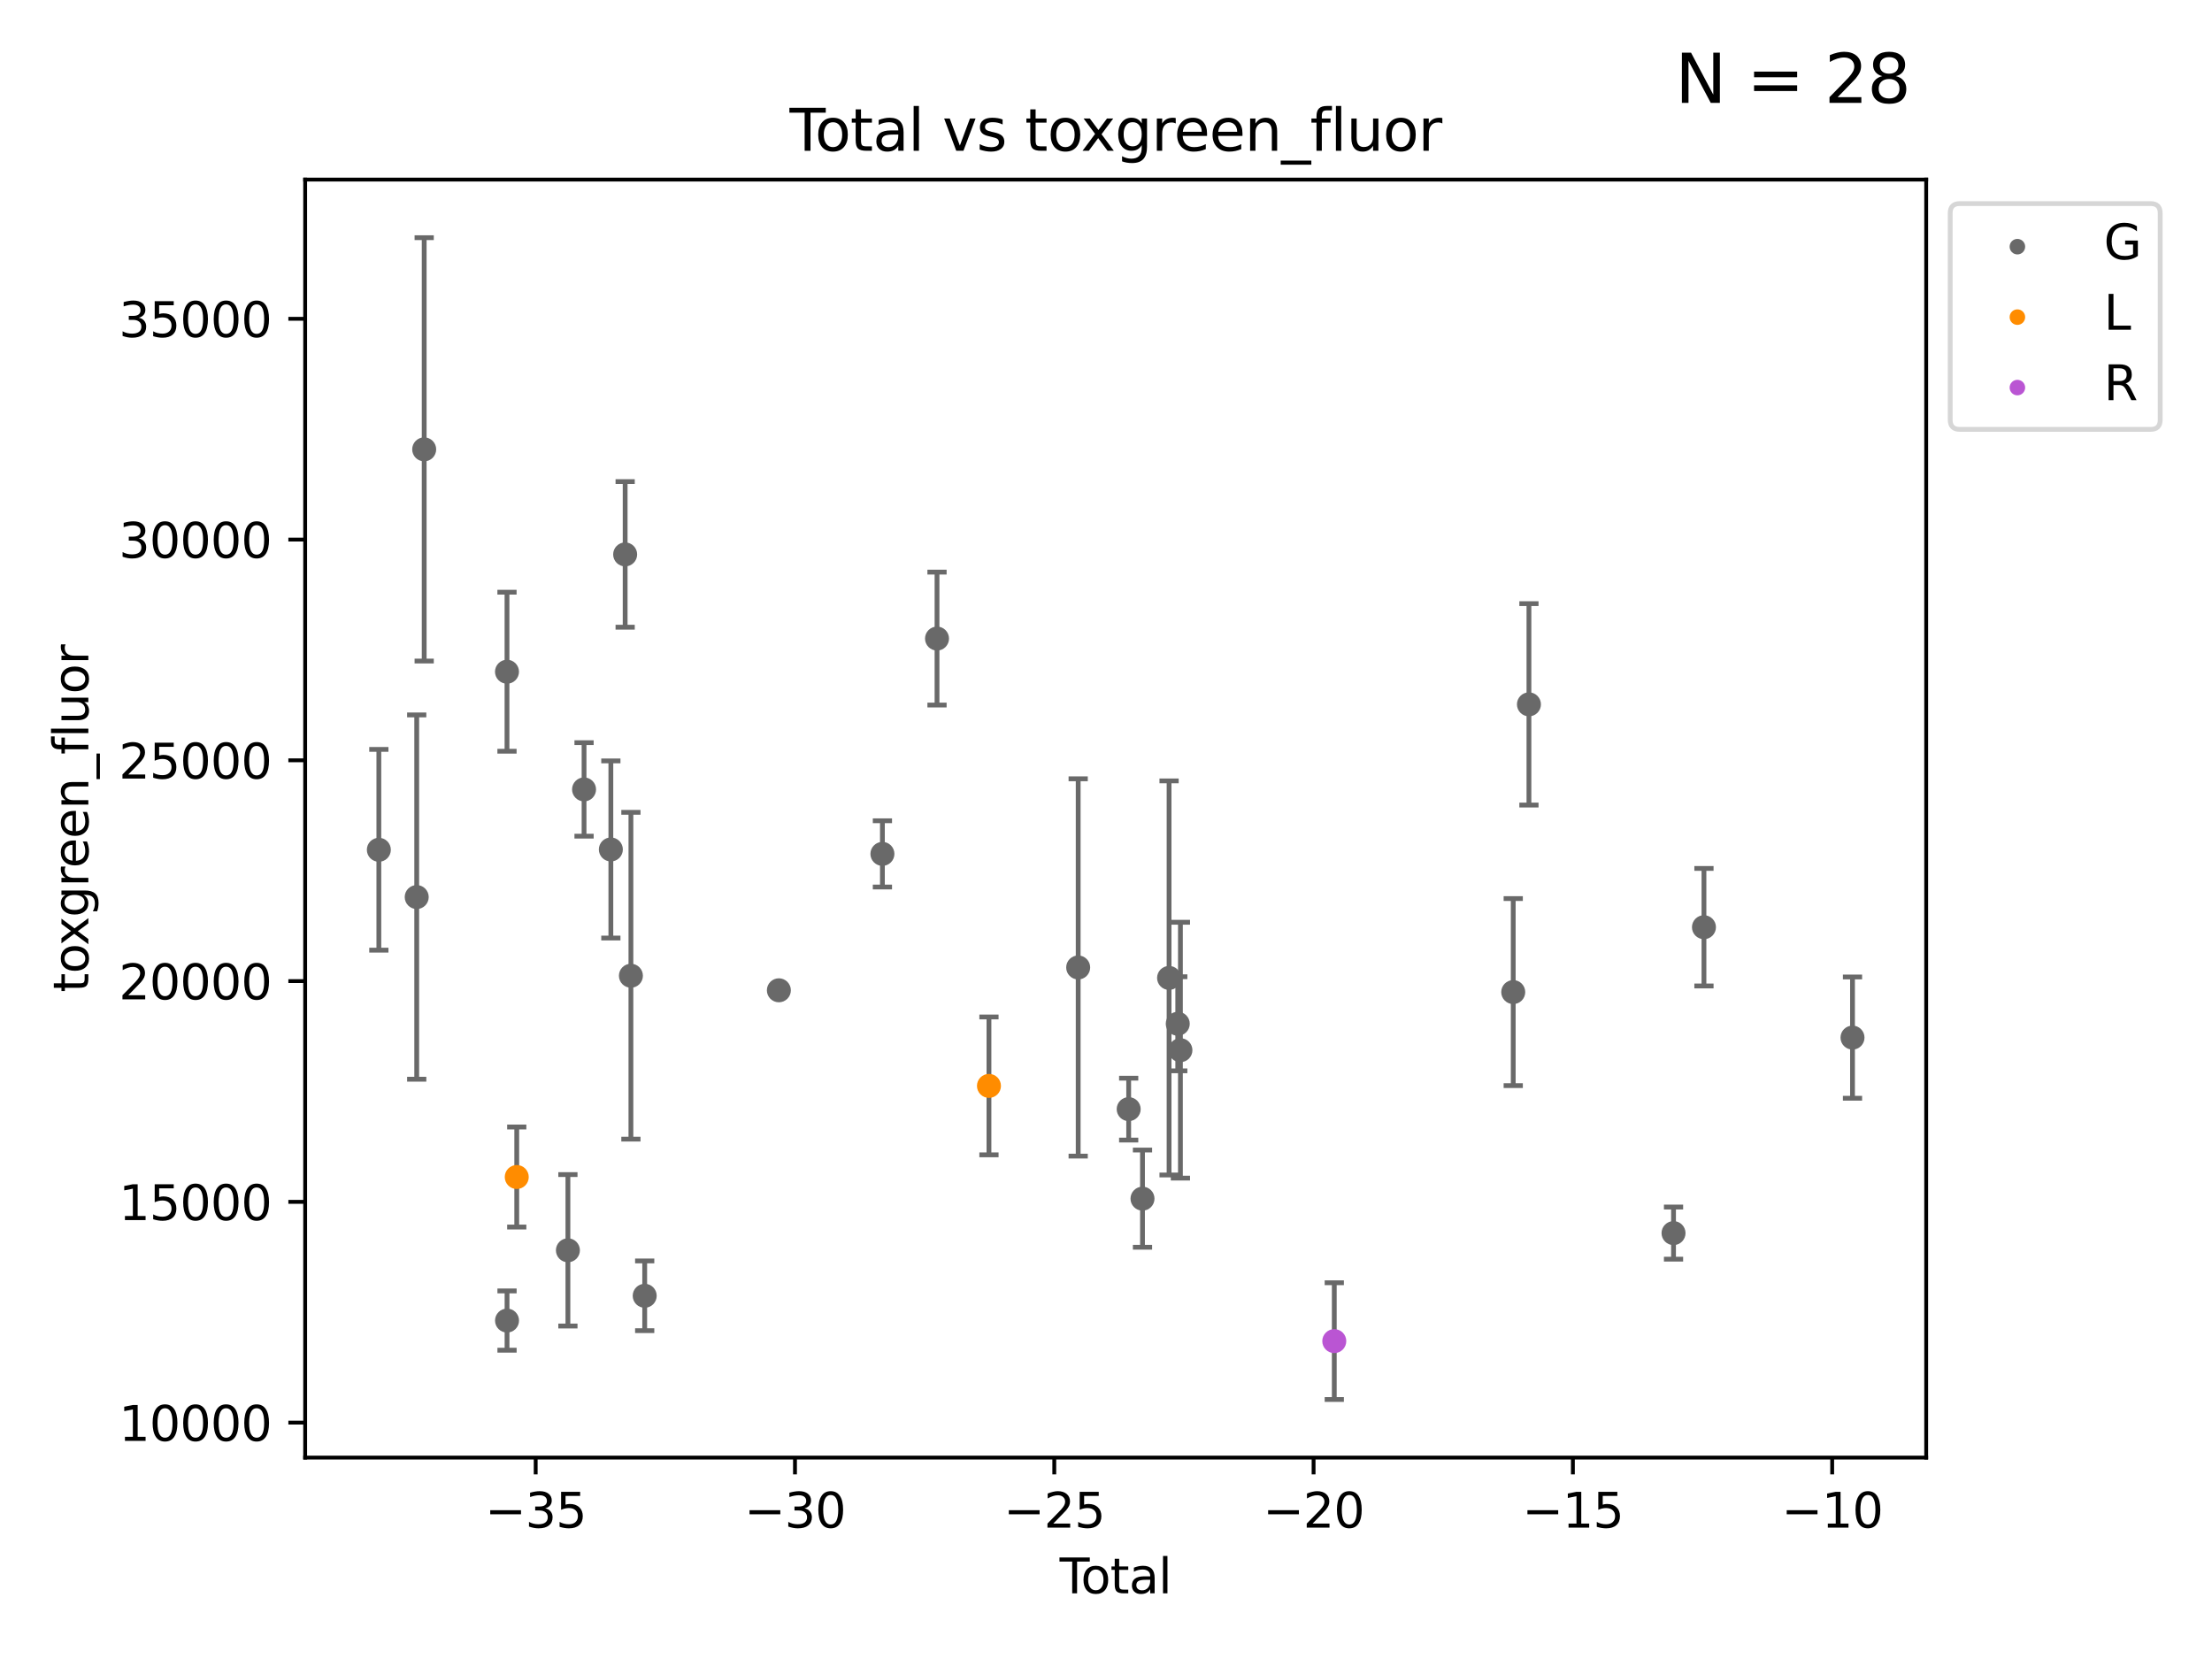 <?xml version="1.0" encoding="utf-8" standalone="no"?>
<!DOCTYPE svg PUBLIC "-//W3C//DTD SVG 1.1//EN"
  "http://www.w3.org/Graphics/SVG/1.1/DTD/svg11.dtd">
<svg xmlns:xlink="http://www.w3.org/1999/xlink" width="460.8pt" height="345.6pt" viewBox="0 0 460.8 345.6" xmlns="http://www.w3.org/2000/svg" version="1.1">
 <defs>
  <style type="text/css">*{stroke-linejoin: round; stroke-linecap: butt}</style>
 </defs>
 <g id="figure_1">
  <g id="patch_1">
   <path d="M 0 345.6 
L 460.8 345.6 
L 460.8 0 
L 0 0 
z
" style="fill: #ffffff"/>
  </g>
  <g id="axes_1">
   <g id="patch_2">
    <path d="M 63.571 303.64 
L 401.26 303.64 
L 401.26 37.411 
L 63.571 37.411 
z
" style="fill: #ffffff"/>
   </g>
   <g id="PathCollection_1">
    <defs>
     <path id="me3e021a556" d="M 0 1.118 
C 0.297 1.118 0.581 1 0.791 0.791 
C 1 0.581 1.118 0.297 1.118 0 
C 1.118 -0.297 1 -0.581 0.791 -0.791 
C 0.581 -1 0.297 -1.118 0 -1.118 
C -0.297 -1.118 -0.581 -1 -0.791 -0.791 
C -1 -0.581 -1.118 -0.297 -1.118 0 
C -1.118 0.297 -1 0.581 -0.791 0.791 
C -0.581 1 -0.297 1.118 0 1.118 
z
" style="stroke: #696969"/>
    </defs>
    <g clip-path="url(#p061179ba3e)">
     <use xlink:href="#me3e021a556" x="78.921" y="177.026" style="fill: #696969; stroke: #696969"/>
     <use xlink:href="#me3e021a556" x="86.809" y="186.875" style="fill: #696969; stroke: #696969"/>
     <use xlink:href="#me3e021a556" x="88.366" y="93.609" style="fill: #696969; stroke: #696969"/>
     <use xlink:href="#me3e021a556" x="105.616" y="139.933" style="fill: #696969; stroke: #696969"/>
     <use xlink:href="#me3e021a556" x="105.624" y="275.098" style="fill: #696969; stroke: #696969"/>
     <use xlink:href="#me3e021a556" x="118.306" y="260.459" style="fill: #696969; stroke: #696969"/>
     <use xlink:href="#me3e021a556" x="121.669" y="164.449" style="fill: #696969; stroke: #696969"/>
     <use xlink:href="#me3e021a556" x="127.253" y="176.958" style="fill: #696969; stroke: #696969"/>
     <use xlink:href="#me3e021a556" x="130.231" y="115.494" style="fill: #696969; stroke: #696969"/>
     <use xlink:href="#me3e021a556" x="131.43" y="203.263" style="fill: #696969; stroke: #696969"/>
     <use xlink:href="#me3e021a556" x="134.303" y="269.935" style="fill: #696969; stroke: #696969"/>
     <use xlink:href="#me3e021a556" x="162.253" y="206.297" style="fill: #696969; stroke: #696969"/>
     <use xlink:href="#me3e021a556" x="183.823" y="177.879" style="fill: #696969; stroke: #696969"/>
     <use xlink:href="#me3e021a556" x="195.198" y="133.026" style="fill: #696969; stroke: #696969"/>
     <use xlink:href="#me3e021a556" x="224.605" y="201.541" style="fill: #696969; stroke: #696969"/>
     <use xlink:href="#me3e021a556" x="235.125" y="231.052" style="fill: #696969; stroke: #696969"/>
     <use xlink:href="#me3e021a556" x="238.003" y="249.701" style="fill: #696969; stroke: #696969"/>
     <use xlink:href="#me3e021a556" x="243.539" y="203.72" style="fill: #696969; stroke: #696969"/>
     <use xlink:href="#me3e021a556" x="245.349" y="213.27" style="fill: #696969; stroke: #696969"/>
     <use xlink:href="#me3e021a556" x="245.903" y="218.772" style="fill: #696969; stroke: #696969"/>
     <use xlink:href="#me3e021a556" x="315.234" y="206.669" style="fill: #696969; stroke: #696969"/>
     <use xlink:href="#me3e021a556" x="318.506" y="146.728" style="fill: #696969; stroke: #696969"/>
     <use xlink:href="#me3e021a556" x="348.627" y="256.878" style="fill: #696969; stroke: #696969"/>
     <use xlink:href="#me3e021a556" x="354.965" y="193.154" style="fill: #696969; stroke: #696969"/>
     <use xlink:href="#me3e021a556" x="385.911" y="216.15" style="fill: #696969; stroke: #696969"/>
    </g>
   </g>
   <g id="PathCollection_2">
    <defs>
     <path id="m3ac5ea2431" d="M 0 1.118 
C 0.297 1.118 0.581 1 0.791 0.791 
C 1 0.581 1.118 0.297 1.118 0 
C 1.118 -0.297 1 -0.581 0.791 -0.791 
C 0.581 -1 0.297 -1.118 0 -1.118 
C -0.297 -1.118 -0.581 -1 -0.791 -0.791 
C -1 -0.581 -1.118 -0.297 -1.118 0 
C -1.118 0.297 -1 0.581 -0.791 0.791 
C -0.581 1 -0.297 1.118 0 1.118 
z
" style="stroke: #ff8c00"/>
    </defs>
    <g clip-path="url(#p061179ba3e)">
     <use xlink:href="#m3ac5ea2431" x="107.649" y="245.193" style="fill: #ff8c00; stroke: #ff8c00"/>
     <use xlink:href="#m3ac5ea2431" x="206.018" y="226.212" style="fill: #ff8c00; stroke: #ff8c00"/>
    </g>
   </g>
   <g id="PathCollection_3">
    <defs>
     <path id="me29f7436b9" d="M 0 1.118 
C 0.297 1.118 0.581 1 0.791 0.791 
C 1 0.581 1.118 0.297 1.118 0 
C 1.118 -0.297 1 -0.581 0.791 -0.791 
C 0.581 -1 0.297 -1.118 0 -1.118 
C -0.297 -1.118 -0.581 -1 -0.791 -0.791 
C -1 -0.581 -1.118 -0.297 -1.118 0 
C -1.118 0.297 -1 0.581 -0.791 0.791 
C -0.581 1 -0.297 1.118 0 1.118 
z
" style="stroke: #ba55d3"/>
    </defs>
    <g clip-path="url(#p061179ba3e)">
     <use xlink:href="#me29f7436b9" x="277.955" y="279.378" style="fill: #ba55d3; stroke: #ba55d3"/>
    </g>
   </g>
   <g id="matplotlib.axis_1">
    <g id="xtick_1">
     <g id="line2d_1">
      <defs>
       <path id="m42cc7610cc" d="M 0 0 
L 0 3.5 
" style="stroke: #000000; stroke-width: 0.8"/>
      </defs>
      <g>
       <use xlink:href="#m42cc7610cc" x="111.593" y="303.64" style="stroke: #000000; stroke-width: 0.8"/>
      </g>
     </g>
     <g id="text_1">
      <!-- −35 -->
      <g transform="translate(101.041 318.238)scale(0.1 -0.1)">
       <defs>
        <path id="DejaVuSans-2212" d="M 678 2272 
L 4684 2272 
L 4684 1741 
L 678 1741 
L 678 2272 
z
" transform="scale(0.016)"/>
        <path id="DejaVuSans-33" d="M 2597 2516 
Q 3050 2419 3304 2112 
Q 3559 1806 3559 1356 
Q 3559 666 3084 287 
Q 2609 -91 1734 -91 
Q 1441 -91 1130 -33 
Q 819 25 488 141 
L 488 750 
Q 750 597 1062 519 
Q 1375 441 1716 441 
Q 2309 441 2620 675 
Q 2931 909 2931 1356 
Q 2931 1769 2642 2001 
Q 2353 2234 1838 2234 
L 1294 2234 
L 1294 2753 
L 1863 2753 
Q 2328 2753 2575 2939 
Q 2822 3125 2822 3475 
Q 2822 3834 2567 4026 
Q 2313 4219 1838 4219 
Q 1578 4219 1281 4162 
Q 984 4106 628 3988 
L 628 4550 
Q 988 4650 1302 4700 
Q 1616 4750 1894 4750 
Q 2613 4750 3031 4423 
Q 3450 4097 3450 3541 
Q 3450 3153 3228 2886 
Q 3006 2619 2597 2516 
z
" transform="scale(0.016)"/>
        <path id="DejaVuSans-35" d="M 691 4666 
L 3169 4666 
L 3169 4134 
L 1269 4134 
L 1269 2991 
Q 1406 3038 1543 3061 
Q 1681 3084 1819 3084 
Q 2600 3084 3056 2656 
Q 3513 2228 3513 1497 
Q 3513 744 3044 326 
Q 2575 -91 1722 -91 
Q 1428 -91 1123 -41 
Q 819 9 494 109 
L 494 744 
Q 775 591 1075 516 
Q 1375 441 1709 441 
Q 2250 441 2565 725 
Q 2881 1009 2881 1497 
Q 2881 1984 2565 2268 
Q 2250 2553 1709 2553 
Q 1456 2553 1204 2497 
Q 953 2441 691 2322 
L 691 4666 
z
" transform="scale(0.016)"/>
       </defs>
       <use xlink:href="#DejaVuSans-2212"/>
       <use xlink:href="#DejaVuSans-33" x="83.789"/>
       <use xlink:href="#DejaVuSans-35" x="147.412"/>
      </g>
     </g>
    </g>
    <g id="xtick_2">
     <g id="line2d_2">
      <g>
       <use xlink:href="#m42cc7610cc" x="165.61" y="303.64" style="stroke: #000000; stroke-width: 0.8"/>
      </g>
     </g>
     <g id="text_2">
      <!-- −30 -->
      <g transform="translate(155.057 318.238)scale(0.1 -0.1)">
       <defs>
        <path id="DejaVuSans-30" d="M 2034 4250 
Q 1547 4250 1301 3770 
Q 1056 3291 1056 2328 
Q 1056 1369 1301 889 
Q 1547 409 2034 409 
Q 2525 409 2770 889 
Q 3016 1369 3016 2328 
Q 3016 3291 2770 3770 
Q 2525 4250 2034 4250 
z
M 2034 4750 
Q 2819 4750 3233 4129 
Q 3647 3509 3647 2328 
Q 3647 1150 3233 529 
Q 2819 -91 2034 -91 
Q 1250 -91 836 529 
Q 422 1150 422 2328 
Q 422 3509 836 4129 
Q 1250 4750 2034 4750 
z
" transform="scale(0.016)"/>
       </defs>
       <use xlink:href="#DejaVuSans-2212"/>
       <use xlink:href="#DejaVuSans-33" x="83.789"/>
       <use xlink:href="#DejaVuSans-30" x="147.412"/>
      </g>
     </g>
    </g>
    <g id="xtick_3">
     <g id="line2d_3">
      <g>
       <use xlink:href="#m42cc7610cc" x="219.626" y="303.64" style="stroke: #000000; stroke-width: 0.8"/>
      </g>
     </g>
     <g id="text_3">
      <!-- −25 -->
      <g transform="translate(209.074 318.238)scale(0.1 -0.1)">
       <defs>
        <path id="DejaVuSans-32" d="M 1228 531 
L 3431 531 
L 3431 0 
L 469 0 
L 469 531 
Q 828 903 1448 1529 
Q 2069 2156 2228 2338 
Q 2531 2678 2651 2914 
Q 2772 3150 2772 3378 
Q 2772 3750 2511 3984 
Q 2250 4219 1831 4219 
Q 1534 4219 1204 4116 
Q 875 4013 500 3803 
L 500 4441 
Q 881 4594 1212 4672 
Q 1544 4750 1819 4750 
Q 2544 4750 2975 4387 
Q 3406 4025 3406 3419 
Q 3406 3131 3298 2873 
Q 3191 2616 2906 2266 
Q 2828 2175 2409 1742 
Q 1991 1309 1228 531 
z
" transform="scale(0.016)"/>
       </defs>
       <use xlink:href="#DejaVuSans-2212"/>
       <use xlink:href="#DejaVuSans-32" x="83.789"/>
       <use xlink:href="#DejaVuSans-35" x="147.412"/>
      </g>
     </g>
    </g>
    <g id="xtick_4">
     <g id="line2d_4">
      <g>
       <use xlink:href="#m42cc7610cc" x="273.643" y="303.64" style="stroke: #000000; stroke-width: 0.8"/>
      </g>
     </g>
     <g id="text_4">
      <!-- −20 -->
      <g transform="translate(263.09 318.238)scale(0.1 -0.1)">
       <use xlink:href="#DejaVuSans-2212"/>
       <use xlink:href="#DejaVuSans-32" x="83.789"/>
       <use xlink:href="#DejaVuSans-30" x="147.412"/>
      </g>
     </g>
    </g>
    <g id="xtick_5">
     <g id="line2d_5">
      <g>
       <use xlink:href="#m42cc7610cc" x="327.659" y="303.64" style="stroke: #000000; stroke-width: 0.8"/>
      </g>
     </g>
     <g id="text_5">
      <!-- −15 -->
      <g transform="translate(317.107 318.238)scale(0.1 -0.1)">
       <defs>
        <path id="DejaVuSans-31" d="M 794 531 
L 1825 531 
L 1825 4091 
L 703 3866 
L 703 4441 
L 1819 4666 
L 2450 4666 
L 2450 531 
L 3481 531 
L 3481 0 
L 794 0 
L 794 531 
z
" transform="scale(0.016)"/>
       </defs>
       <use xlink:href="#DejaVuSans-2212"/>
       <use xlink:href="#DejaVuSans-31" x="83.789"/>
       <use xlink:href="#DejaVuSans-35" x="147.412"/>
      </g>
     </g>
    </g>
    <g id="xtick_6">
     <g id="line2d_6">
      <g>
       <use xlink:href="#m42cc7610cc" x="381.676" y="303.64" style="stroke: #000000; stroke-width: 0.8"/>
      </g>
     </g>
     <g id="text_6">
      <!-- −10 -->
      <g transform="translate(371.123 318.238)scale(0.1 -0.1)">
       <use xlink:href="#DejaVuSans-2212"/>
       <use xlink:href="#DejaVuSans-31" x="83.789"/>
       <use xlink:href="#DejaVuSans-30" x="147.412"/>
      </g>
     </g>
    </g>
    <g id="text_7">
     <!-- Total -->
     <g transform="translate(220.739 331.917)scale(0.1 -0.1)">
      <defs>
       <path id="DejaVuSans-54" d="M -19 4666 
L 3928 4666 
L 3928 4134 
L 2272 4134 
L 2272 0 
L 1638 0 
L 1638 4134 
L -19 4134 
L -19 4666 
z
" transform="scale(0.016)"/>
       <path id="DejaVuSans-6f" d="M 1959 3097 
Q 1497 3097 1228 2736 
Q 959 2375 959 1747 
Q 959 1119 1226 758 
Q 1494 397 1959 397 
Q 2419 397 2687 759 
Q 2956 1122 2956 1747 
Q 2956 2369 2687 2733 
Q 2419 3097 1959 3097 
z
M 1959 3584 
Q 2709 3584 3137 3096 
Q 3566 2609 3566 1747 
Q 3566 888 3137 398 
Q 2709 -91 1959 -91 
Q 1206 -91 779 398 
Q 353 888 353 1747 
Q 353 2609 779 3096 
Q 1206 3584 1959 3584 
z
" transform="scale(0.016)"/>
       <path id="DejaVuSans-74" d="M 1172 4494 
L 1172 3500 
L 2356 3500 
L 2356 3053 
L 1172 3053 
L 1172 1153 
Q 1172 725 1289 603 
Q 1406 481 1766 481 
L 2356 481 
L 2356 0 
L 1766 0 
Q 1100 0 847 248 
Q 594 497 594 1153 
L 594 3053 
L 172 3053 
L 172 3500 
L 594 3500 
L 594 4494 
L 1172 4494 
z
" transform="scale(0.016)"/>
       <path id="DejaVuSans-61" d="M 2194 1759 
Q 1497 1759 1228 1600 
Q 959 1441 959 1056 
Q 959 750 1161 570 
Q 1363 391 1709 391 
Q 2188 391 2477 730 
Q 2766 1069 2766 1631 
L 2766 1759 
L 2194 1759 
z
M 3341 1997 
L 3341 0 
L 2766 0 
L 2766 531 
Q 2569 213 2275 61 
Q 1981 -91 1556 -91 
Q 1019 -91 701 211 
Q 384 513 384 1019 
Q 384 1609 779 1909 
Q 1175 2209 1959 2209 
L 2766 2209 
L 2766 2266 
Q 2766 2663 2505 2880 
Q 2244 3097 1772 3097 
Q 1472 3097 1187 3025 
Q 903 2953 641 2809 
L 641 3341 
Q 956 3463 1253 3523 
Q 1550 3584 1831 3584 
Q 2591 3584 2966 3190 
Q 3341 2797 3341 1997 
z
" transform="scale(0.016)"/>
       <path id="DejaVuSans-6c" d="M 603 4863 
L 1178 4863 
L 1178 0 
L 603 0 
L 603 4863 
z
" transform="scale(0.016)"/>
      </defs>
      <use xlink:href="#DejaVuSans-54"/>
      <use xlink:href="#DejaVuSans-6f" x="44.084"/>
      <use xlink:href="#DejaVuSans-74" x="105.266"/>
      <use xlink:href="#DejaVuSans-61" x="144.475"/>
      <use xlink:href="#DejaVuSans-6c" x="205.754"/>
     </g>
    </g>
   </g>
   <g id="matplotlib.axis_2">
    <g id="ytick_1">
     <g id="line2d_7">
      <defs>
       <path id="mf48e973cb9" d="M 0 0 
L -3.5 0 
" style="stroke: #000000; stroke-width: 0.8"/>
      </defs>
      <g>
       <use xlink:href="#mf48e973cb9" x="63.571" y="296.358" style="stroke: #000000; stroke-width: 0.8"/>
      </g>
     </g>
     <g id="text_8">
      <!-- 10000 -->
      <g transform="translate(24.759 300.157)scale(0.1 -0.1)">
       <use xlink:href="#DejaVuSans-31"/>
       <use xlink:href="#DejaVuSans-30" x="63.623"/>
       <use xlink:href="#DejaVuSans-30" x="127.246"/>
       <use xlink:href="#DejaVuSans-30" x="190.869"/>
       <use xlink:href="#DejaVuSans-30" x="254.492"/>
      </g>
     </g>
    </g>
    <g id="ytick_2">
     <g id="line2d_8">
      <g>
       <use xlink:href="#mf48e973cb9" x="63.571" y="250.368" style="stroke: #000000; stroke-width: 0.8"/>
      </g>
     </g>
     <g id="text_9">
      <!-- 15000 -->
      <g transform="translate(24.759 254.168)scale(0.1 -0.1)">
       <use xlink:href="#DejaVuSans-31"/>
       <use xlink:href="#DejaVuSans-35" x="63.623"/>
       <use xlink:href="#DejaVuSans-30" x="127.246"/>
       <use xlink:href="#DejaVuSans-30" x="190.869"/>
       <use xlink:href="#DejaVuSans-30" x="254.492"/>
      </g>
     </g>
    </g>
    <g id="ytick_3">
     <g id="line2d_9">
      <g>
       <use xlink:href="#mf48e973cb9" x="63.571" y="204.379" style="stroke: #000000; stroke-width: 0.8"/>
      </g>
     </g>
     <g id="text_10">
      <!-- 20000 -->
      <g transform="translate(24.759 208.178)scale(0.1 -0.1)">
       <use xlink:href="#DejaVuSans-32"/>
       <use xlink:href="#DejaVuSans-30" x="63.623"/>
       <use xlink:href="#DejaVuSans-30" x="127.246"/>
       <use xlink:href="#DejaVuSans-30" x="190.869"/>
       <use xlink:href="#DejaVuSans-30" x="254.492"/>
      </g>
     </g>
    </g>
    <g id="ytick_4">
     <g id="line2d_10">
      <g>
       <use xlink:href="#mf48e973cb9" x="63.571" y="158.389" style="stroke: #000000; stroke-width: 0.8"/>
      </g>
     </g>
     <g id="text_11">
      <!-- 25000 -->
      <g transform="translate(24.759 162.188)scale(0.1 -0.1)">
       <use xlink:href="#DejaVuSans-32"/>
       <use xlink:href="#DejaVuSans-35" x="63.623"/>
       <use xlink:href="#DejaVuSans-30" x="127.246"/>
       <use xlink:href="#DejaVuSans-30" x="190.869"/>
       <use xlink:href="#DejaVuSans-30" x="254.492"/>
      </g>
     </g>
    </g>
    <g id="ytick_5">
     <g id="line2d_11">
      <g>
       <use xlink:href="#mf48e973cb9" x="63.571" y="112.4" style="stroke: #000000; stroke-width: 0.8"/>
      </g>
     </g>
     <g id="text_12">
      <!-- 30000 -->
      <g transform="translate(24.759 116.199)scale(0.1 -0.1)">
       <use xlink:href="#DejaVuSans-33"/>
       <use xlink:href="#DejaVuSans-30" x="63.623"/>
       <use xlink:href="#DejaVuSans-30" x="127.246"/>
       <use xlink:href="#DejaVuSans-30" x="190.869"/>
       <use xlink:href="#DejaVuSans-30" x="254.492"/>
      </g>
     </g>
    </g>
    <g id="ytick_6">
     <g id="line2d_12">
      <g>
       <use xlink:href="#mf48e973cb9" x="63.571" y="66.41" style="stroke: #000000; stroke-width: 0.8"/>
      </g>
     </g>
     <g id="text_13">
      <!-- 35000 -->
      <g transform="translate(24.759 70.209)scale(0.1 -0.1)">
       <use xlink:href="#DejaVuSans-33"/>
       <use xlink:href="#DejaVuSans-35" x="63.623"/>
       <use xlink:href="#DejaVuSans-30" x="127.246"/>
       <use xlink:href="#DejaVuSans-30" x="190.869"/>
       <use xlink:href="#DejaVuSans-30" x="254.492"/>
      </g>
     </g>
    </g>
    <g id="text_14">
     <!-- toxgreen_fluor -->
     <g transform="translate(18.401 206.72)rotate(-90)scale(0.1 -0.1)">
      <defs>
       <path id="DejaVuSans-78" d="M 3513 3500 
L 2247 1797 
L 3578 0 
L 2900 0 
L 1881 1375 
L 863 0 
L 184 0 
L 1544 1831 
L 300 3500 
L 978 3500 
L 1906 2253 
L 2834 3500 
L 3513 3500 
z
" transform="scale(0.016)"/>
       <path id="DejaVuSans-67" d="M 2906 1791 
Q 2906 2416 2648 2759 
Q 2391 3103 1925 3103 
Q 1463 3103 1205 2759 
Q 947 2416 947 1791 
Q 947 1169 1205 825 
Q 1463 481 1925 481 
Q 2391 481 2648 825 
Q 2906 1169 2906 1791 
z
M 3481 434 
Q 3481 -459 3084 -895 
Q 2688 -1331 1869 -1331 
Q 1566 -1331 1297 -1286 
Q 1028 -1241 775 -1147 
L 775 -588 
Q 1028 -725 1275 -790 
Q 1522 -856 1778 -856 
Q 2344 -856 2625 -561 
Q 2906 -266 2906 331 
L 2906 616 
Q 2728 306 2450 153 
Q 2172 0 1784 0 
Q 1141 0 747 490 
Q 353 981 353 1791 
Q 353 2603 747 3093 
Q 1141 3584 1784 3584 
Q 2172 3584 2450 3431 
Q 2728 3278 2906 2969 
L 2906 3500 
L 3481 3500 
L 3481 434 
z
" transform="scale(0.016)"/>
       <path id="DejaVuSans-72" d="M 2631 2963 
Q 2534 3019 2420 3045 
Q 2306 3072 2169 3072 
Q 1681 3072 1420 2755 
Q 1159 2438 1159 1844 
L 1159 0 
L 581 0 
L 581 3500 
L 1159 3500 
L 1159 2956 
Q 1341 3275 1631 3429 
Q 1922 3584 2338 3584 
Q 2397 3584 2469 3576 
Q 2541 3569 2628 3553 
L 2631 2963 
z
" transform="scale(0.016)"/>
       <path id="DejaVuSans-65" d="M 3597 1894 
L 3597 1613 
L 953 1613 
Q 991 1019 1311 708 
Q 1631 397 2203 397 
Q 2534 397 2845 478 
Q 3156 559 3463 722 
L 3463 178 
Q 3153 47 2828 -22 
Q 2503 -91 2169 -91 
Q 1331 -91 842 396 
Q 353 884 353 1716 
Q 353 2575 817 3079 
Q 1281 3584 2069 3584 
Q 2775 3584 3186 3129 
Q 3597 2675 3597 1894 
z
M 3022 2063 
Q 3016 2534 2758 2815 
Q 2500 3097 2075 3097 
Q 1594 3097 1305 2825 
Q 1016 2553 972 2059 
L 3022 2063 
z
" transform="scale(0.016)"/>
       <path id="DejaVuSans-6e" d="M 3513 2113 
L 3513 0 
L 2938 0 
L 2938 2094 
Q 2938 2591 2744 2837 
Q 2550 3084 2163 3084 
Q 1697 3084 1428 2787 
Q 1159 2491 1159 1978 
L 1159 0 
L 581 0 
L 581 3500 
L 1159 3500 
L 1159 2956 
Q 1366 3272 1645 3428 
Q 1925 3584 2291 3584 
Q 2894 3584 3203 3211 
Q 3513 2838 3513 2113 
z
" transform="scale(0.016)"/>
       <path id="DejaVuSans-5f" d="M 3263 -1063 
L 3263 -1509 
L -63 -1509 
L -63 -1063 
L 3263 -1063 
z
" transform="scale(0.016)"/>
       <path id="DejaVuSans-66" d="M 2375 4863 
L 2375 4384 
L 1825 4384 
Q 1516 4384 1395 4259 
Q 1275 4134 1275 3809 
L 1275 3500 
L 2222 3500 
L 2222 3053 
L 1275 3053 
L 1275 0 
L 697 0 
L 697 3053 
L 147 3053 
L 147 3500 
L 697 3500 
L 697 3744 
Q 697 4328 969 4595 
Q 1241 4863 1831 4863 
L 2375 4863 
z
" transform="scale(0.016)"/>
       <path id="DejaVuSans-75" d="M 544 1381 
L 544 3500 
L 1119 3500 
L 1119 1403 
Q 1119 906 1312 657 
Q 1506 409 1894 409 
Q 2359 409 2629 706 
Q 2900 1003 2900 1516 
L 2900 3500 
L 3475 3500 
L 3475 0 
L 2900 0 
L 2900 538 
Q 2691 219 2414 64 
Q 2138 -91 1772 -91 
Q 1169 -91 856 284 
Q 544 659 544 1381 
z
M 1991 3584 
L 1991 3584 
z
" transform="scale(0.016)"/>
      </defs>
      <use xlink:href="#DejaVuSans-74"/>
      <use xlink:href="#DejaVuSans-6f" x="39.209"/>
      <use xlink:href="#DejaVuSans-78" x="97.266"/>
      <use xlink:href="#DejaVuSans-67" x="156.445"/>
      <use xlink:href="#DejaVuSans-72" x="219.922"/>
      <use xlink:href="#DejaVuSans-65" x="258.785"/>
      <use xlink:href="#DejaVuSans-65" x="320.309"/>
      <use xlink:href="#DejaVuSans-6e" x="381.832"/>
      <use xlink:href="#DejaVuSans-5f" x="445.211"/>
      <use xlink:href="#DejaVuSans-66" x="495.211"/>
      <use xlink:href="#DejaVuSans-6c" x="530.416"/>
      <use xlink:href="#DejaVuSans-75" x="558.199"/>
      <use xlink:href="#DejaVuSans-6f" x="621.578"/>
      <use xlink:href="#DejaVuSans-72" x="682.76"/>
     </g>
    </g>
   </g>
   <g id="LineCollection_1">
    <path d="M 78.921 197.936 
L 78.921 156.115 
" clip-path="url(#p061179ba3e)" style="fill: none; stroke: #696969"/>
    <path d="M 86.809 224.82 
L 86.809 148.931 
" clip-path="url(#p061179ba3e)" style="fill: none; stroke: #696969"/>
    <path d="M 88.366 137.706 
L 88.366 49.513 
" clip-path="url(#p061179ba3e)" style="fill: none; stroke: #696969"/>
    <path d="M 105.616 156.497 
L 105.616 123.368 
" clip-path="url(#p061179ba3e)" style="fill: none; stroke: #696969"/>
    <path d="M 105.624 281.273 
L 105.624 268.924 
" clip-path="url(#p061179ba3e)" style="fill: none; stroke: #696969"/>
    <path d="M 118.306 276.233 
L 118.306 244.684 
" clip-path="url(#p061179ba3e)" style="fill: none; stroke: #696969"/>
    <path d="M 121.669 174.186 
L 121.669 154.712 
" clip-path="url(#p061179ba3e)" style="fill: none; stroke: #696969"/>
    <path d="M 127.253 195.407 
L 127.253 158.509 
" clip-path="url(#p061179ba3e)" style="fill: none; stroke: #696969"/>
    <path d="M 130.231 130.66 
L 130.231 100.327 
" clip-path="url(#p061179ba3e)" style="fill: none; stroke: #696969"/>
    <path d="M 131.43 237.298 
L 131.43 169.228 
" clip-path="url(#p061179ba3e)" style="fill: none; stroke: #696969"/>
    <path d="M 134.303 277.199 
L 134.303 262.671 
" clip-path="url(#p061179ba3e)" style="fill: none; stroke: #696969"/>
    <path d="M 162.253 206.925 
L 162.253 205.669 
" clip-path="url(#p061179ba3e)" style="fill: none; stroke: #696969"/>
    <path d="M 183.823 184.781 
L 183.823 170.978 
" clip-path="url(#p061179ba3e)" style="fill: none; stroke: #696969"/>
    <path d="M 195.198 146.872 
L 195.198 119.181 
" clip-path="url(#p061179ba3e)" style="fill: none; stroke: #696969"/>
    <path d="M 224.605 240.842 
L 224.605 162.24 
" clip-path="url(#p061179ba3e)" style="fill: none; stroke: #696969"/>
    <path d="M 235.125 237.495 
L 235.125 224.609 
" clip-path="url(#p061179ba3e)" style="fill: none; stroke: #696969"/>
    <path d="M 238.003 259.827 
L 238.003 239.575 
" clip-path="url(#p061179ba3e)" style="fill: none; stroke: #696969"/>
    <path d="M 243.539 244.768 
L 243.539 162.672 
" clip-path="url(#p061179ba3e)" style="fill: none; stroke: #696969"/>
    <path d="M 245.349 223.072 
L 245.349 203.469 
" clip-path="url(#p061179ba3e)" style="fill: none; stroke: #696969"/>
    <path d="M 245.903 245.423 
L 245.903 192.121 
" clip-path="url(#p061179ba3e)" style="fill: none; stroke: #696969"/>
    <path d="M 315.234 226.152 
L 315.234 187.187 
" clip-path="url(#p061179ba3e)" style="fill: none; stroke: #696969"/>
    <path d="M 318.506 167.706 
L 318.506 125.75 
" clip-path="url(#p061179ba3e)" style="fill: none; stroke: #696969"/>
    <path d="M 348.627 262.308 
L 348.627 251.448 
" clip-path="url(#p061179ba3e)" style="fill: none; stroke: #696969"/>
    <path d="M 354.965 205.393 
L 354.965 180.914 
" clip-path="url(#p061179ba3e)" style="fill: none; stroke: #696969"/>
    <path d="M 385.911 228.784 
L 385.911 203.516 
" clip-path="url(#p061179ba3e)" style="fill: none; stroke: #696969"/>
   </g>
   <g id="line2d_13">
    <defs>
     <path id="mf0f3f11894" d="M 2 0 
L -2 -0 
" style="stroke: #696969"/>
    </defs>
    <g clip-path="url(#p061179ba3e)">
     <use xlink:href="#mf0f3f11894" x="78.921" y="197.936" style="fill: #696969; stroke: #696969"/>
     <use xlink:href="#mf0f3f11894" x="86.809" y="224.82" style="fill: #696969; stroke: #696969"/>
     <use xlink:href="#mf0f3f11894" x="88.366" y="137.706" style="fill: #696969; stroke: #696969"/>
     <use xlink:href="#mf0f3f11894" x="105.616" y="156.497" style="fill: #696969; stroke: #696969"/>
     <use xlink:href="#mf0f3f11894" x="105.624" y="281.273" style="fill: #696969; stroke: #696969"/>
     <use xlink:href="#mf0f3f11894" x="118.306" y="276.233" style="fill: #696969; stroke: #696969"/>
     <use xlink:href="#mf0f3f11894" x="121.669" y="174.186" style="fill: #696969; stroke: #696969"/>
     <use xlink:href="#mf0f3f11894" x="127.253" y="195.407" style="fill: #696969; stroke: #696969"/>
     <use xlink:href="#mf0f3f11894" x="130.231" y="130.66" style="fill: #696969; stroke: #696969"/>
     <use xlink:href="#mf0f3f11894" x="131.43" y="237.298" style="fill: #696969; stroke: #696969"/>
     <use xlink:href="#mf0f3f11894" x="134.303" y="277.199" style="fill: #696969; stroke: #696969"/>
     <use xlink:href="#mf0f3f11894" x="162.253" y="206.925" style="fill: #696969; stroke: #696969"/>
     <use xlink:href="#mf0f3f11894" x="183.823" y="184.781" style="fill: #696969; stroke: #696969"/>
     <use xlink:href="#mf0f3f11894" x="195.198" y="146.872" style="fill: #696969; stroke: #696969"/>
     <use xlink:href="#mf0f3f11894" x="224.605" y="240.842" style="fill: #696969; stroke: #696969"/>
     <use xlink:href="#mf0f3f11894" x="235.125" y="237.495" style="fill: #696969; stroke: #696969"/>
     <use xlink:href="#mf0f3f11894" x="238.003" y="259.827" style="fill: #696969; stroke: #696969"/>
     <use xlink:href="#mf0f3f11894" x="243.539" y="244.768" style="fill: #696969; stroke: #696969"/>
     <use xlink:href="#mf0f3f11894" x="245.349" y="223.072" style="fill: #696969; stroke: #696969"/>
     <use xlink:href="#mf0f3f11894" x="245.903" y="245.423" style="fill: #696969; stroke: #696969"/>
     <use xlink:href="#mf0f3f11894" x="315.234" y="226.152" style="fill: #696969; stroke: #696969"/>
     <use xlink:href="#mf0f3f11894" x="318.506" y="167.706" style="fill: #696969; stroke: #696969"/>
     <use xlink:href="#mf0f3f11894" x="348.627" y="262.308" style="fill: #696969; stroke: #696969"/>
     <use xlink:href="#mf0f3f11894" x="354.965" y="205.393" style="fill: #696969; stroke: #696969"/>
     <use xlink:href="#mf0f3f11894" x="385.911" y="228.784" style="fill: #696969; stroke: #696969"/>
    </g>
   </g>
   <g id="line2d_14">
    <g clip-path="url(#p061179ba3e)">
     <use xlink:href="#mf0f3f11894" x="78.921" y="156.115" style="fill: #696969; stroke: #696969"/>
     <use xlink:href="#mf0f3f11894" x="86.809" y="148.931" style="fill: #696969; stroke: #696969"/>
     <use xlink:href="#mf0f3f11894" x="88.366" y="49.513" style="fill: #696969; stroke: #696969"/>
     <use xlink:href="#mf0f3f11894" x="105.616" y="123.368" style="fill: #696969; stroke: #696969"/>
     <use xlink:href="#mf0f3f11894" x="105.624" y="268.924" style="fill: #696969; stroke: #696969"/>
     <use xlink:href="#mf0f3f11894" x="118.306" y="244.684" style="fill: #696969; stroke: #696969"/>
     <use xlink:href="#mf0f3f11894" x="121.669" y="154.712" style="fill: #696969; stroke: #696969"/>
     <use xlink:href="#mf0f3f11894" x="127.253" y="158.509" style="fill: #696969; stroke: #696969"/>
     <use xlink:href="#mf0f3f11894" x="130.231" y="100.327" style="fill: #696969; stroke: #696969"/>
     <use xlink:href="#mf0f3f11894" x="131.43" y="169.228" style="fill: #696969; stroke: #696969"/>
     <use xlink:href="#mf0f3f11894" x="134.303" y="262.671" style="fill: #696969; stroke: #696969"/>
     <use xlink:href="#mf0f3f11894" x="162.253" y="205.669" style="fill: #696969; stroke: #696969"/>
     <use xlink:href="#mf0f3f11894" x="183.823" y="170.978" style="fill: #696969; stroke: #696969"/>
     <use xlink:href="#mf0f3f11894" x="195.198" y="119.181" style="fill: #696969; stroke: #696969"/>
     <use xlink:href="#mf0f3f11894" x="224.605" y="162.24" style="fill: #696969; stroke: #696969"/>
     <use xlink:href="#mf0f3f11894" x="235.125" y="224.609" style="fill: #696969; stroke: #696969"/>
     <use xlink:href="#mf0f3f11894" x="238.003" y="239.575" style="fill: #696969; stroke: #696969"/>
     <use xlink:href="#mf0f3f11894" x="243.539" y="162.672" style="fill: #696969; stroke: #696969"/>
     <use xlink:href="#mf0f3f11894" x="245.349" y="203.469" style="fill: #696969; stroke: #696969"/>
     <use xlink:href="#mf0f3f11894" x="245.903" y="192.121" style="fill: #696969; stroke: #696969"/>
     <use xlink:href="#mf0f3f11894" x="315.234" y="187.187" style="fill: #696969; stroke: #696969"/>
     <use xlink:href="#mf0f3f11894" x="318.506" y="125.75" style="fill: #696969; stroke: #696969"/>
     <use xlink:href="#mf0f3f11894" x="348.627" y="251.448" style="fill: #696969; stroke: #696969"/>
     <use xlink:href="#mf0f3f11894" x="354.965" y="180.914" style="fill: #696969; stroke: #696969"/>
     <use xlink:href="#mf0f3f11894" x="385.911" y="203.516" style="fill: #696969; stroke: #696969"/>
    </g>
   </g>
   <g id="LineCollection_2">
    <path d="M 107.649 255.614 
L 107.649 234.773 
" clip-path="url(#p061179ba3e)" style="fill: none; stroke: #696969"/>
    <path d="M 206.018 240.575 
L 206.018 211.849 
" clip-path="url(#p061179ba3e)" style="fill: none; stroke: #696969"/>
   </g>
   <g id="line2d_15">
    <g clip-path="url(#p061179ba3e)">
     <use xlink:href="#mf0f3f11894" x="107.649" y="255.614" style="fill: #696969; stroke: #696969"/>
     <use xlink:href="#mf0f3f11894" x="206.018" y="240.575" style="fill: #696969; stroke: #696969"/>
    </g>
   </g>
   <g id="line2d_16">
    <g clip-path="url(#p061179ba3e)">
     <use xlink:href="#mf0f3f11894" x="107.649" y="234.773" style="fill: #696969; stroke: #696969"/>
     <use xlink:href="#mf0f3f11894" x="206.018" y="211.849" style="fill: #696969; stroke: #696969"/>
    </g>
   </g>
   <g id="LineCollection_3">
    <path d="M 277.955 291.539 
L 277.955 267.217 
" clip-path="url(#p061179ba3e)" style="fill: none; stroke: #696969"/>
   </g>
   <g id="line2d_17">
    <g clip-path="url(#p061179ba3e)">
     <use xlink:href="#mf0f3f11894" x="277.955" y="291.539" style="fill: #696969; stroke: #696969"/>
    </g>
   </g>
   <g id="line2d_18">
    <g clip-path="url(#p061179ba3e)">
     <use xlink:href="#mf0f3f11894" x="277.955" y="267.217" style="fill: #696969; stroke: #696969"/>
    </g>
   </g>
   <g id="line2d_19">
    <defs>
     <path id="mb49cd87fd9" d="M 0 2 
C 0.53 2 1.039 1.789 1.414 1.414 
C 1.789 1.039 2 0.53 2 0 
C 2 -0.53 1.789 -1.039 1.414 -1.414 
C 1.039 -1.789 0.53 -2 0 -2 
C -0.53 -2 -1.039 -1.789 -1.414 -1.414 
C -1.789 -1.039 -2 -0.53 -2 0 
C -2 0.53 -1.789 1.039 -1.414 1.414 
C -1.039 1.789 -0.53 2 0 2 
z
" style="stroke: #696969"/>
    </defs>
    <g clip-path="url(#p061179ba3e)">
     <use xlink:href="#mb49cd87fd9" x="78.921" y="177.026" style="fill: #696969; stroke: #696969"/>
     <use xlink:href="#mb49cd87fd9" x="86.809" y="186.875" style="fill: #696969; stroke: #696969"/>
     <use xlink:href="#mb49cd87fd9" x="88.366" y="93.609" style="fill: #696969; stroke: #696969"/>
     <use xlink:href="#mb49cd87fd9" x="105.616" y="139.933" style="fill: #696969; stroke: #696969"/>
     <use xlink:href="#mb49cd87fd9" x="105.624" y="275.098" style="fill: #696969; stroke: #696969"/>
     <use xlink:href="#mb49cd87fd9" x="118.306" y="260.459" style="fill: #696969; stroke: #696969"/>
     <use xlink:href="#mb49cd87fd9" x="121.669" y="164.449" style="fill: #696969; stroke: #696969"/>
     <use xlink:href="#mb49cd87fd9" x="127.253" y="176.958" style="fill: #696969; stroke: #696969"/>
     <use xlink:href="#mb49cd87fd9" x="130.231" y="115.494" style="fill: #696969; stroke: #696969"/>
     <use xlink:href="#mb49cd87fd9" x="131.43" y="203.263" style="fill: #696969; stroke: #696969"/>
     <use xlink:href="#mb49cd87fd9" x="134.303" y="269.935" style="fill: #696969; stroke: #696969"/>
     <use xlink:href="#mb49cd87fd9" x="162.253" y="206.297" style="fill: #696969; stroke: #696969"/>
     <use xlink:href="#mb49cd87fd9" x="183.823" y="177.879" style="fill: #696969; stroke: #696969"/>
     <use xlink:href="#mb49cd87fd9" x="195.198" y="133.026" style="fill: #696969; stroke: #696969"/>
     <use xlink:href="#mb49cd87fd9" x="224.605" y="201.541" style="fill: #696969; stroke: #696969"/>
     <use xlink:href="#mb49cd87fd9" x="235.125" y="231.052" style="fill: #696969; stroke: #696969"/>
     <use xlink:href="#mb49cd87fd9" x="238.003" y="249.701" style="fill: #696969; stroke: #696969"/>
     <use xlink:href="#mb49cd87fd9" x="243.539" y="203.72" style="fill: #696969; stroke: #696969"/>
     <use xlink:href="#mb49cd87fd9" x="245.349" y="213.27" style="fill: #696969; stroke: #696969"/>
     <use xlink:href="#mb49cd87fd9" x="245.903" y="218.772" style="fill: #696969; stroke: #696969"/>
     <use xlink:href="#mb49cd87fd9" x="315.234" y="206.669" style="fill: #696969; stroke: #696969"/>
     <use xlink:href="#mb49cd87fd9" x="318.506" y="146.728" style="fill: #696969; stroke: #696969"/>
     <use xlink:href="#mb49cd87fd9" x="348.627" y="256.878" style="fill: #696969; stroke: #696969"/>
     <use xlink:href="#mb49cd87fd9" x="354.965" y="193.154" style="fill: #696969; stroke: #696969"/>
     <use xlink:href="#mb49cd87fd9" x="385.911" y="216.15" style="fill: #696969; stroke: #696969"/>
    </g>
   </g>
   <g id="line2d_20">
    <defs>
     <path id="mee02092a63" d="M 0 2 
C 0.53 2 1.039 1.789 1.414 1.414 
C 1.789 1.039 2 0.53 2 0 
C 2 -0.53 1.789 -1.039 1.414 -1.414 
C 1.039 -1.789 0.53 -2 0 -2 
C -0.53 -2 -1.039 -1.789 -1.414 -1.414 
C -1.789 -1.039 -2 -0.53 -2 0 
C -2 0.53 -1.789 1.039 -1.414 1.414 
C -1.039 1.789 -0.53 2 0 2 
z
" style="stroke: #ff8c00"/>
    </defs>
    <g clip-path="url(#p061179ba3e)">
     <use xlink:href="#mee02092a63" x="107.649" y="245.193" style="fill: #ff8c00; stroke: #ff8c00"/>
     <use xlink:href="#mee02092a63" x="206.018" y="226.212" style="fill: #ff8c00; stroke: #ff8c00"/>
    </g>
   </g>
   <g id="line2d_21">
    <defs>
     <path id="me643173b4b" d="M 0 2 
C 0.53 2 1.039 1.789 1.414 1.414 
C 1.789 1.039 2 0.53 2 0 
C 2 -0.53 1.789 -1.039 1.414 -1.414 
C 1.039 -1.789 0.53 -2 0 -2 
C -0.53 -2 -1.039 -1.789 -1.414 -1.414 
C -1.789 -1.039 -2 -0.53 -2 0 
C -2 0.53 -1.789 1.039 -1.414 1.414 
C -1.039 1.789 -0.53 2 0 2 
z
" style="stroke: #ba55d3"/>
    </defs>
    <g clip-path="url(#p061179ba3e)">
     <use xlink:href="#me643173b4b" x="277.955" y="279.378" style="fill: #ba55d3; stroke: #ba55d3"/>
    </g>
   </g>
   <g id="patch_3">
    <path d="M 63.571 303.64 
L 63.571 37.411 
" style="fill: none; stroke: #000000; stroke-width: 0.8; stroke-linejoin: miter; stroke-linecap: square"/>
   </g>
   <g id="patch_4">
    <path d="M 401.26 303.64 
L 401.26 37.411 
" style="fill: none; stroke: #000000; stroke-width: 0.8; stroke-linejoin: miter; stroke-linecap: square"/>
   </g>
   <g id="patch_5">
    <path d="M 63.571 303.64 
L 401.26 303.64 
" style="fill: none; stroke: #000000; stroke-width: 0.8; stroke-linejoin: miter; stroke-linecap: square"/>
   </g>
   <g id="patch_6">
    <path d="M 63.571 37.411 
L 401.26 37.411 
" style="fill: none; stroke: #000000; stroke-width: 0.8; stroke-linejoin: miter; stroke-linecap: square"/>
   </g>
   <g id="text_15">
    <!-- N = 28 -->
    <g transform="translate(348.964 21.426)scale(0.14 -0.14)">
     <defs>
      <path id="DejaVuSans-4e" d="M 628 4666 
L 1478 4666 
L 3547 763 
L 3547 4666 
L 4159 4666 
L 4159 0 
L 3309 0 
L 1241 3903 
L 1241 0 
L 628 0 
L 628 4666 
z
" transform="scale(0.016)"/>
      <path id="DejaVuSans-20" transform="scale(0.016)"/>
      <path id="DejaVuSans-3d" d="M 678 2906 
L 4684 2906 
L 4684 2381 
L 678 2381 
L 678 2906 
z
M 678 1631 
L 4684 1631 
L 4684 1100 
L 678 1100 
L 678 1631 
z
" transform="scale(0.016)"/>
      <path id="DejaVuSans-38" d="M 2034 2216 
Q 1584 2216 1326 1975 
Q 1069 1734 1069 1313 
Q 1069 891 1326 650 
Q 1584 409 2034 409 
Q 2484 409 2743 651 
Q 3003 894 3003 1313 
Q 3003 1734 2745 1975 
Q 2488 2216 2034 2216 
z
M 1403 2484 
Q 997 2584 770 2862 
Q 544 3141 544 3541 
Q 544 4100 942 4425 
Q 1341 4750 2034 4750 
Q 2731 4750 3128 4425 
Q 3525 4100 3525 3541 
Q 3525 3141 3298 2862 
Q 3072 2584 2669 2484 
Q 3125 2378 3379 2068 
Q 3634 1759 3634 1313 
Q 3634 634 3220 271 
Q 2806 -91 2034 -91 
Q 1263 -91 848 271 
Q 434 634 434 1313 
Q 434 1759 690 2068 
Q 947 2378 1403 2484 
z
M 1172 3481 
Q 1172 3119 1398 2916 
Q 1625 2713 2034 2713 
Q 2441 2713 2670 2916 
Q 2900 3119 2900 3481 
Q 2900 3844 2670 4047 
Q 2441 4250 2034 4250 
Q 1625 4250 1398 4047 
Q 1172 3844 1172 3481 
z
" transform="scale(0.016)"/>
     </defs>
     <use xlink:href="#DejaVuSans-4e"/>
     <use xlink:href="#DejaVuSans-20" x="74.805"/>
     <use xlink:href="#DejaVuSans-3d" x="106.592"/>
     <use xlink:href="#DejaVuSans-20" x="190.381"/>
     <use xlink:href="#DejaVuSans-32" x="222.168"/>
     <use xlink:href="#DejaVuSans-38" x="285.791"/>
    </g>
   </g>
   <g id="text_16">
    <!-- Total vs toxgreen_fluor -->
    <g transform="translate(164.48 31.411)scale(0.12 -0.12)">
     <defs>
      <path id="DejaVuSans-76" d="M 191 3500 
L 800 3500 
L 1894 563 
L 2988 3500 
L 3597 3500 
L 2284 0 
L 1503 0 
L 191 3500 
z
" transform="scale(0.016)"/>
      <path id="DejaVuSans-73" d="M 2834 3397 
L 2834 2853 
Q 2591 2978 2328 3040 
Q 2066 3103 1784 3103 
Q 1356 3103 1142 2972 
Q 928 2841 928 2578 
Q 928 2378 1081 2264 
Q 1234 2150 1697 2047 
L 1894 2003 
Q 2506 1872 2764 1633 
Q 3022 1394 3022 966 
Q 3022 478 2636 193 
Q 2250 -91 1575 -91 
Q 1294 -91 989 -36 
Q 684 19 347 128 
L 347 722 
Q 666 556 975 473 
Q 1284 391 1588 391 
Q 1994 391 2212 530 
Q 2431 669 2431 922 
Q 2431 1156 2273 1281 
Q 2116 1406 1581 1522 
L 1381 1569 
Q 847 1681 609 1914 
Q 372 2147 372 2553 
Q 372 3047 722 3315 
Q 1072 3584 1716 3584 
Q 2034 3584 2315 3537 
Q 2597 3491 2834 3397 
z
" transform="scale(0.016)"/>
     </defs>
     <use xlink:href="#DejaVuSans-54"/>
     <use xlink:href="#DejaVuSans-6f" x="44.084"/>
     <use xlink:href="#DejaVuSans-74" x="105.266"/>
     <use xlink:href="#DejaVuSans-61" x="144.475"/>
     <use xlink:href="#DejaVuSans-6c" x="205.754"/>
     <use xlink:href="#DejaVuSans-20" x="233.537"/>
     <use xlink:href="#DejaVuSans-76" x="265.324"/>
     <use xlink:href="#DejaVuSans-73" x="324.504"/>
     <use xlink:href="#DejaVuSans-20" x="376.604"/>
     <use xlink:href="#DejaVuSans-74" x="408.391"/>
     <use xlink:href="#DejaVuSans-6f" x="447.6"/>
     <use xlink:href="#DejaVuSans-78" x="505.656"/>
     <use xlink:href="#DejaVuSans-67" x="564.836"/>
     <use xlink:href="#DejaVuSans-72" x="628.312"/>
     <use xlink:href="#DejaVuSans-65" x="667.176"/>
     <use xlink:href="#DejaVuSans-65" x="728.699"/>
     <use xlink:href="#DejaVuSans-6e" x="790.223"/>
     <use xlink:href="#DejaVuSans-5f" x="853.602"/>
     <use xlink:href="#DejaVuSans-66" x="903.602"/>
     <use xlink:href="#DejaVuSans-6c" x="938.807"/>
     <use xlink:href="#DejaVuSans-75" x="966.59"/>
     <use xlink:href="#DejaVuSans-6f" x="1029.969"/>
     <use xlink:href="#DejaVuSans-72" x="1091.15"/>
    </g>
   </g>
   <g id="legend_1">
    <g id="patch_7">
     <path d="M 408.26 89.446 
L 448.008 89.446 
Q 450.008 89.446 450.008 87.446 
L 450.008 44.411 
Q 450.008 42.411 448.008 42.411 
L 408.26 42.411 
Q 406.26 42.411 406.26 44.411 
L 406.26 87.446 
Q 406.26 89.446 408.26 89.446 
z
" style="fill: #ffffff; opacity: 0.8; stroke: #cccccc; stroke-linejoin: miter"/>
    </g>
    <g id="PathCollection_4">
     <g>
      <use xlink:href="#me3e021a556" x="420.26" y="51.385" style="fill: #696969; stroke: #696969"/>
     </g>
    </g>
    <g id="text_17">
     <!-- G -->
     <g transform="translate(438.26 54.01)scale(0.1 -0.1)">
      <defs>
       <path id="DejaVuSans-47" d="M 3809 666 
L 3809 1919 
L 2778 1919 
L 2778 2438 
L 4434 2438 
L 4434 434 
Q 4069 175 3628 42 
Q 3188 -91 2688 -91 
Q 1594 -91 976 548 
Q 359 1188 359 2328 
Q 359 3472 976 4111 
Q 1594 4750 2688 4750 
Q 3144 4750 3555 4637 
Q 3966 4525 4313 4306 
L 4313 3634 
Q 3963 3931 3569 4081 
Q 3175 4231 2741 4231 
Q 1884 4231 1454 3753 
Q 1025 3275 1025 2328 
Q 1025 1384 1454 906 
Q 1884 428 2741 428 
Q 3075 428 3337 486 
Q 3600 544 3809 666 
z
" transform="scale(0.016)"/>
      </defs>
      <use xlink:href="#DejaVuSans-47"/>
     </g>
    </g>
    <g id="PathCollection_5">
     <g>
      <use xlink:href="#m3ac5ea2431" x="420.26" y="66.063" style="fill: #ff8c00; stroke: #ff8c00"/>
     </g>
    </g>
    <g id="text_18">
     <!-- L -->
     <g transform="translate(438.26 68.688)scale(0.1 -0.1)">
      <defs>
       <path id="DejaVuSans-4c" d="M 628 4666 
L 1259 4666 
L 1259 531 
L 3531 531 
L 3531 0 
L 628 0 
L 628 4666 
z
" transform="scale(0.016)"/>
      </defs>
      <use xlink:href="#DejaVuSans-4c"/>
     </g>
    </g>
    <g id="PathCollection_6">
     <g>
      <use xlink:href="#me29f7436b9" x="420.26" y="80.741" style="fill: #ba55d3; stroke: #ba55d3"/>
     </g>
    </g>
    <g id="text_19">
     <!-- R -->
     <g transform="translate(438.26 83.366)scale(0.1 -0.1)">
      <defs>
       <path id="DejaVuSans-52" d="M 2841 2188 
Q 3044 2119 3236 1894 
Q 3428 1669 3622 1275 
L 4263 0 
L 3584 0 
L 2988 1197 
Q 2756 1666 2539 1819 
Q 2322 1972 1947 1972 
L 1259 1972 
L 1259 0 
L 628 0 
L 628 4666 
L 2053 4666 
Q 2853 4666 3247 4331 
Q 3641 3997 3641 3322 
Q 3641 2881 3436 2590 
Q 3231 2300 2841 2188 
z
M 1259 4147 
L 1259 2491 
L 2053 2491 
Q 2509 2491 2742 2702 
Q 2975 2913 2975 3322 
Q 2975 3731 2742 3939 
Q 2509 4147 2053 4147 
L 1259 4147 
z
" transform="scale(0.016)"/>
      </defs>
      <use xlink:href="#DejaVuSans-52"/>
     </g>
    </g>
   </g>
  </g>
 </g>
 <defs>
  <clipPath id="p061179ba3e">
   <rect x="63.571" y="37.411" width="337.689" height="266.229"/>
  </clipPath>
 </defs>
</svg>
